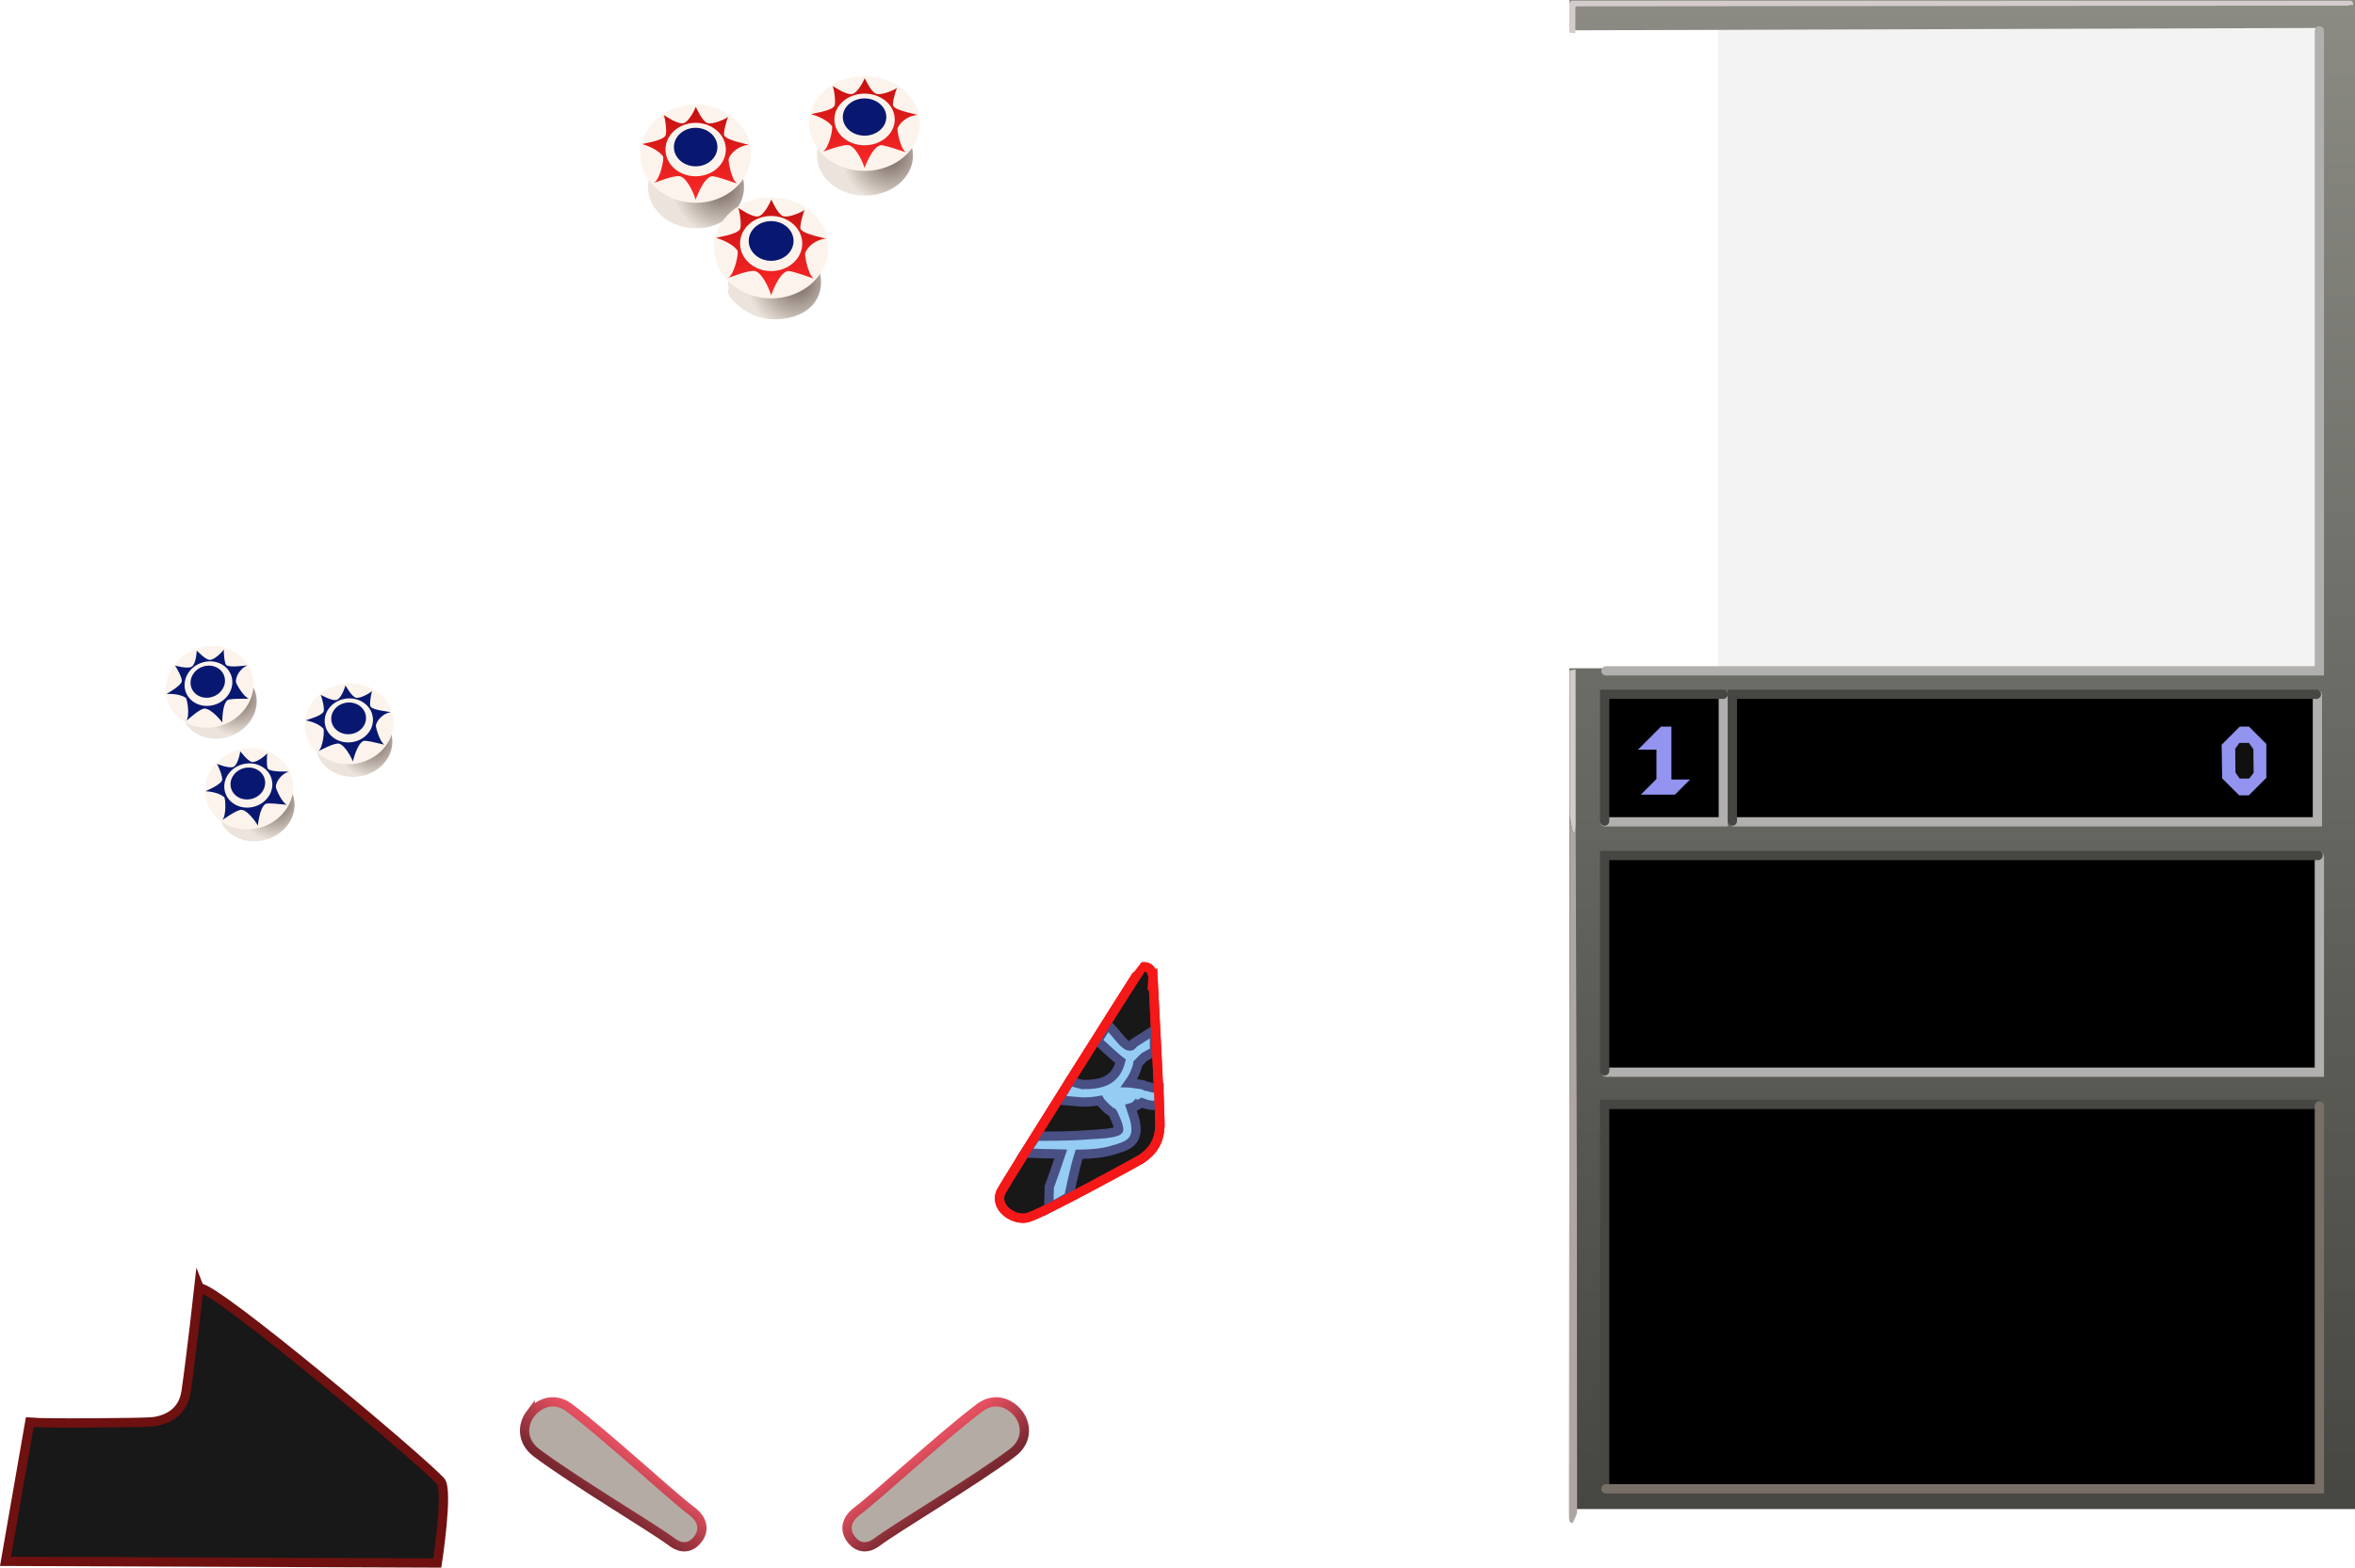 <svg version="1.1" xmlns="http://www.w3.org/2000/svg" xmlns:xlink="http://www.w3.org/1999/xlink" width="507.407" height="337.858" viewBox="0,0,507.407,337.858"><defs><linearGradient x1="122.343" y1="344.509" x2="115.163" y2="354.124" gradientUnits="userSpaceOnUse" id="color-1"><stop offset="0" stop-color="#b4aca4"/><stop offset="1" stop-color="#b4aca4"/></linearGradient><linearGradient x1="122.343" y1="344.509" x2="115.163" y2="354.124" gradientUnits="userSpaceOnUse" id="color-2"><stop offset="0" stop-color="#e45060"/><stop offset="1" stop-color="#782830"/></linearGradient><linearGradient x1="184.15" y1="344.509" x2="191.33" y2="354.124" gradientUnits="userSpaceOnUse" id="color-3"><stop offset="0" stop-color="#b4aca4"/><stop offset="1" stop-color="#b4aca4"/></linearGradient><linearGradient x1="184.15" y1="344.509" x2="191.33" y2="354.124" gradientUnits="userSpaceOnUse" id="color-4"><stop offset="0" stop-color="#e45060"/><stop offset="1" stop-color="#782830"/></linearGradient><radialGradient cx="178.028" cy="64.69" r="10.345" gradientUnits="userSpaceOnUse" id="color-5"><stop offset="0" stop-color="#706058"/><stop offset="1" stop-color="#ece4dc"/></radialGradient><linearGradient x1="172.622" y1="48.034" x2="172.622" y2="67.397" gradientUnits="userSpaceOnUse" id="color-6"><stop offset="0" stop-color="#c41010"/><stop offset="1" stop-color="#fc2828"/></linearGradient><radialGradient cx="141.635" cy="71.448" r="10.345" gradientUnits="userSpaceOnUse" id="color-7"><stop offset="0" stop-color="#706058"/><stop offset="1" stop-color="#ece4dc"/></radialGradient><linearGradient x1="136.229" y1="54.215" x2="136.229" y2="74.248" gradientUnits="userSpaceOnUse" id="color-8"><stop offset="0" stop-color="#c41010"/><stop offset="1" stop-color="#fc2828"/></linearGradient><radialGradient cx="158.063" cy="91.946" r="10.662" gradientUnits="userSpaceOnUse" id="color-9"><stop offset="0" stop-color="#706058"/><stop offset="1" stop-color="#ece4dc"/></radialGradient><linearGradient x1="152.491" y1="74.185" x2="152.491" y2="94.832" gradientUnits="userSpaceOnUse" id="color-10"><stop offset="0" stop-color="#c41010"/><stop offset="1" stop-color="#fc2828"/></linearGradient><radialGradient cx="66.847" cy="190.812" r="8.288" gradientUnits="userSpaceOnUse" id="color-11"><stop offset="0" stop-color="#706058"/><stop offset="1" stop-color="#ece4dc"/></radialGradient><radialGradient cx="45.731" cy="204.086" r="8.288" gradientUnits="userSpaceOnUse" id="color-12"><stop offset="0" stop-color="#706058"/><stop offset="1" stop-color="#ece4dc"/></radialGradient><radialGradient cx="37.501" cy="181.476" r="8.288" gradientUnits="userSpaceOnUse" id="color-13"><stop offset="0" stop-color="#706058"/><stop offset="1" stop-color="#ece4dc"/></radialGradient><linearGradient x1="409.144" y1="31.169" x2="409.144" y2="356.39" gradientUnits="userSpaceOnUse" id="color-14"><stop offset="0" stop-color="#8b8b84"/><stop offset="1" stop-color="#464642"/></linearGradient></defs><g transform="translate(13.622,-31.169)"><g data-paper-data="{&quot;isPaintingLayer&quot;:true}" fill-rule="nonzero" stroke-linejoin="miter" stroke-miterlimit="10" stroke-dasharray="" stroke-dashoffset="0" style="mix-blend-mode: normal"><path d="M356.585,180.2v-143h129v143z" fill-opacity="0.047" fill="#000000" stroke="none" stroke-width="0" stroke-linecap="butt"/><path d="" fill="#7c5c4c" stroke="none" stroke-width="1" stroke-linecap="butt"/><path d="" fill="#772828" stroke="none" stroke-width="1" stroke-linecap="butt"/><path d="" fill="#50110e" stroke="none" stroke-width="1" stroke-linecap="butt"/><path d="" fill="#386884" stroke="none" stroke-width="1" stroke-linecap="butt"/><path d="" fill="#000000" stroke="none" stroke-width="1" stroke-linecap="butt"/><path d="" fill="#000000" stroke="none" stroke-width="1" stroke-linecap="butt"/><path d="M100.609,335.949c1.763,-2.36 5.138,-3.834 8.368,-1.422c8.011,5.983 22.059,19.03 26.446,22.307c2.458,1.836 2.788,4.15 1.3,6.085c-1.317,1.713 -3.291,2.291 -5.56,0.597c-4.259,-3.18 -20.926,-13.07 -29.132,-19.199c-3.362,-2.511 -3.097,-6.125 -1.422,-8.368z" data-paper-data="{&quot;index&quot;:null}" fill="url(#color-1)" stroke="url(#color-2)" stroke-width="2" stroke-linecap="butt"/><path d="M204.462,344.317c-8.207,6.129 -24.873,16.018 -29.132,19.199c-2.269,1.695 -4.242,1.116 -5.56,-0.597c-1.488,-1.935 -1.158,-4.25 1.3,-6.085c4.387,-3.276 18.435,-16.324 26.446,-22.307c3.23,-2.412 6.605,-0.938 8.368,1.422c1.675,2.243 1.94,5.857 -1.422,8.368z" data-paper-data="{&quot;index&quot;:null}" fill="url(#color-3)" stroke="url(#color-4)" stroke-width="2" stroke-linecap="butt"/><g stroke-width="2"><path d="M234.812,242.117c0,0 1.564,29.817 1.497,31.6c-0.126,3.321 -1.349,5.388 -3.995,7.228c-0.438,0.305 -21.695,11.971 -24.619,12.672c-2.776,0.666 -7.007,-2.008 -5.732,-5.397c0.474,-1.261 30.356,-48.653 30.509,-48.67c2.486,-0.284 2.34,2.567 2.34,2.567z" data-paper-data="{&quot;index&quot;:null}" fill="#181818" stroke="#f41818" stroke-linecap="round"/><path d="M212.337,291.548l0.12,-4.592c0.882,-2.35 1.682,-4.701 2.476,-7.076c-1.24,-0.034 -2.447,-0.07 -3.584,-0.07l-4.15,-0.143l2.429,-3.627h1.722c3.508,0 6.946,-0.088 10.448,-0.37c0.001,-0 5.021,-0.18 5.563,-0.926c0.345,-0.475 -1.268,-3.954 -1.416,-3.972c-0.693,-0.084 -2.058,-1.733 -2.285,-1.925c0,0 -0.182,-0.182 -0.345,-0.479c-1.143,0.215 -2.381,0.311 -3.708,0.313l-5.154,-0.429l2.429,-4.055l2.725,0.714c4.037,0.009 7.085,-0.724 8.217,-5.009c-1.554,-1.173 -4.58,-4.093 -5,-4.461l2.196,-3.408c2.192,1.918 4.452,6.203 5.597,3.972l4.446,-2.832l0.091,4.565l-2.147,1.182c-0.524,0.403 -0.974,1.007 -1.471,1.483c-0.013,0.266 -0.065,0.449 -0.065,0.449c-0.452,1.473 -1.045,2.696 -1.77,3.701c0.087,0.002 0.172,0.01 0.256,0.023l2.453,0.35c0.307,0.039 0.591,0.152 0.834,0.32c0.561,0.056 1.143,0.323 1.707,0.402l1.169,-0.019v3.769l-1.703,-0.019c-0.695,-0.1 -1.368,-0.294 -2.023,-0.555l-1.421,0.784l-0.038,-0.068l-0.165,0.164c-0.243,0.054 -0.485,0.12 -0.727,0.193c0.66,2.012 1.861,4.861 0.475,6.9c-0.914,1.345 -2.785,1.748 -4.337,2.233c-2.195,0.686 -4.731,0.882 -7.296,0.906c-0.004,0.013 -0.006,0.02 -0.006,0.02c-0.933,2.799 -2.204,9.163 -2.204,9.163z" fill="#94ccf4" stroke="#485084" stroke-linecap="butt"/><path d="M234.812,242.117c0,0 1.564,29.817 1.497,31.6c-0.126,3.321 -1.349,5.388 -3.995,7.228c-0.438,0.305 -21.695,11.971 -24.619,12.672c-2.776,0.666 -7.007,-2.008 -5.732,-5.397c0.474,-1.261 30.356,-48.653 30.509,-48.67c2.486,-0.284 2.34,2.567 2.34,2.567z" data-paper-data="{&quot;index&quot;:null}" fill="none" stroke="#f41818" stroke-linecap="round"/></g><g stroke="none" stroke-width="0" stroke-linecap="butt"><path d="M183.089,64.69c0,4.767 -4.632,8.632 -10.345,8.632c-5.713,0 -10.345,-3.865 -10.345,-8.632c0,-4.767 4.632,-8.632 10.345,-8.632c5.713,0 10.345,3.865 10.345,8.632z" fill="url(#color-5)"/><g><path d="M184.603,57.777c0,5.649 -5.348,10.229 -11.945,10.229c-6.597,0 -11.945,-4.58 -11.945,-10.229c0,-5.649 5.348,-10.229 11.945,-10.229c6.597,0 11.945,4.58 11.945,10.229z" fill="#fcf4ec"/><path d="M163.706,63.827c1.304,-0.742 2.238,-5.069 1.905,-5.507c-1.308,-1.721 -4.433,-2.537 -4.441,-2.537c0.031,-0.134 4.193,-0.623 4.954,-1.73c0.429,-0.625 -0.041,-3.779 -0.352,-4.336c0.067,-0.038 2.862,1.972 4.212,1.707c1.292,-0.255 2.696,-3.285 2.684,-3.39c0.102,0.001 1.283,2.878 2.488,3.345c1.136,0.406 3.912,-0.807 4.491,-1.268c-0.247,0.473 -1.13,3.381 -0.807,3.905c0.656,1.066 5.204,1.805 5.234,1.932c-2.054,0.106 -3.83,1.599 -4.3,2.895c-0.149,0.385 0.559,4.317 1.771,5.124c-0.071,0.071 -4.823,-1.736 -5.562,-1.476c-1.891,0.664 -3.312,4.905 -3.362,4.904c0.054,-0.268 -1.442,-4.159 -3.127,-4.856c-1.233,-0.523 -5.706,1.369 -5.786,1.287z" data-paper-data="{&quot;index&quot;:null}" fill="url(#color-6)"/><path d="M179.16,56.914c0,3.075 -2.911,5.567 -6.502,5.567c-3.591,0 -6.502,-2.493 -6.502,-5.567c0,-3.075 2.911,-5.567 6.502,-5.567c3.591,0 6.502,2.493 6.502,5.567z" fill="#fcf4ec"/><path d="M177.345,56.396c0,2.217 -2.099,4.014 -4.687,4.014c-2.589,0 -4.687,-1.797 -4.687,-4.014c0,-2.217 2.099,-4.014 4.687,-4.014c2.589,0 4.687,1.797 4.687,4.014z" fill="#081870"/></g></g><g stroke="none" stroke-width="0" stroke-linecap="butt"><path d="M146.695,71.448c0,4.932 -4.632,8.931 -10.345,8.931c-5.713,0 -10.345,-3.998 -10.345,-8.931c0,-4.932 4.632,-8.931 10.345,-8.931c5.713,0 10.345,3.998 10.345,8.931z" fill="url(#color-7)"/><g><path d="M148.21,64.295c0,5.845 -5.348,10.583 -11.945,10.583c-6.597,0 -11.945,-4.738 -11.945,-10.583c0,-5.845 5.348,-10.583 11.945,-10.583c6.597,0 11.945,4.738 11.945,10.583z" fill="#fcf4ec"/><path d="M127.313,70.555c1.304,-0.767 2.238,-5.245 1.905,-5.698c-1.308,-1.781 -4.433,-2.625 -4.441,-2.625c0.031,-0.139 4.193,-0.645 4.954,-1.79c0.429,-0.647 -0.041,-3.91 -0.352,-4.486c0.067,-0.039 2.862,2.041 4.212,1.766c1.292,-0.263 2.696,-3.399 2.684,-3.507c0.102,0.001 1.283,2.977 2.488,3.461c1.136,0.42 3.912,-0.835 4.491,-1.312c-0.247,0.489 -1.13,3.499 -0.807,4.04c0.656,1.103 5.204,1.867 5.234,1.999c-2.054,0.109 -3.83,1.655 -4.3,2.995c-0.149,0.398 0.559,4.467 1.771,5.302c-0.071,0.073 -4.823,-1.796 -5.562,-1.527c-1.891,0.687 -3.312,5.075 -3.362,5.074c0.054,-0.277 -1.442,-4.303 -3.127,-5.024c-1.233,-0.541 -5.706,1.417 -5.786,1.332z" data-paper-data="{&quot;index&quot;:null}" fill="url(#color-8)"/><path d="M142.767,63.402c0,3.181 -2.911,5.76 -6.502,5.76c-3.591,0 -6.502,-2.579 -6.502,-5.76c0,-3.181 2.911,-5.76 6.502,-5.76c3.591,0 6.502,2.579 6.502,5.76z" fill="#fcf4ec"/><path d="M140.952,62.866c0,2.294 -2.099,4.153 -4.687,4.153c-2.589,0 -4.687,-1.859 -4.687,-4.153c0,-2.294 2.099,-4.153 4.687,-4.153c2.589,0 4.687,1.859 4.687,4.153z" fill="#081870"/></g></g><g stroke="none" stroke-width="0" stroke-linecap="butt"><path d="M163.279,91.946c0,5.084 -4.294,8.054 -10.183,8.054c-5.889,0 -10.662,-5.272 -9.799,-6.328c0.266,-0.325 -0.256,-1.822 -0.027,-2.183c2.549,-4.013 3.944,-8.747 9.347,-8.747c5.889,0 10.662,4.121 10.662,9.205z" fill="url(#color-9)"/><g><path d="M164.84,84.574c0,6.024 -5.512,10.908 -12.311,10.908c-6.799,0 -12.311,-4.884 -12.311,-10.908c0,-6.024 5.512,-10.908 12.311,-10.908c6.799,0 12.311,4.884 12.311,10.908z" fill="#fcf4ec"/><path d="M143.302,91.026c1.344,-0.791 2.306,-5.406 1.963,-5.873c-1.348,-1.835 -4.569,-2.705 -4.577,-2.705c0.032,-0.143 4.322,-0.664 5.105,-1.845c0.442,-0.667 -0.042,-4.03 -0.363,-4.623c0.07,-0.04 2.95,2.103 4.341,1.82c1.332,-0.271 2.778,-3.503 2.767,-3.615c0.105,0.001 1.322,3.069 2.565,3.568c1.171,0.433 4.032,-0.86 4.629,-1.353c-0.255,0.504 -1.164,3.606 -0.832,4.164c0.676,1.137 5.363,1.925 5.395,2.061c-2.117,0.113 -3.947,1.705 -4.432,3.087c-0.154,0.41 0.576,4.604 1.825,5.464c-0.074,0.075 -4.97,-1.851 -5.733,-1.574c-1.949,0.709 -3.414,5.231 -3.465,5.23c0.055,-0.286 -1.486,-4.435 -3.223,-5.179c-1.271,-0.558 -5.881,1.46 -5.964,1.372z" data-paper-data="{&quot;index&quot;:null}" fill="url(#color-10)"/><path d="M159.23,83.654c0,3.279 -3,5.937 -6.701,5.937c-3.701,0 -6.701,-2.658 -6.701,-5.937c0,-3.279 3,-5.937 6.701,-5.937c3.701,0 6.701,2.658 6.701,5.937z" fill="#fcf4ec"/><path d="M157.36,83.101c0,2.364 -2.163,4.28 -4.831,4.28c-2.668,0 -4.831,-1.916 -4.831,-4.28c0,-2.364 2.163,-4.28 4.831,-4.28c2.668,0 4.831,1.916 4.831,4.28z" fill="#081870"/></g></g><g stroke="none" stroke-width="0" stroke-linecap="butt"><path d="M70.879,190.389c0.402,4.036 -2.963,7.695 -7.515,8.173c-4.552,0.478 -8.569,-2.406 -8.971,-6.442c-0.402,-4.036 2.963,-7.695 7.515,-8.173c4.552,-0.478 8.569,2.406 8.971,6.442z" fill="url(#color-11)"/><g><path d="M71.128,186.159c0.476,4.782 -3.399,9.107 -8.655,9.659c-5.257,0.552 -9.904,-2.877 -10.38,-7.66c-0.476,-4.782 3.399,-9.107 8.655,-9.659c5.257,-0.552 9.904,2.877 10.38,7.66z" fill="#fcf4ec"/><path d="M54.987,193.03c0.976,-0.737 1.355,-4.479 1.053,-4.822c-1.187,-1.348 -3.746,-1.777 -3.752,-1.776c0.013,-0.116 3.289,-0.878 3.801,-1.879c0.289,-0.565 -0.351,-3.196 -0.646,-3.641c0.051,-0.038 2.447,1.43 3.5,1.092c1.008,-0.324 1.871,-3.007 1.853,-3.094c0.081,-0.008 1.265,2.329 2.265,2.624c0.94,0.249 3.049,-1.01 3.471,-1.45c-0.157,0.421 -0.615,2.957 -0.314,3.374c0.613,0.848 4.299,1.093 4.334,1.198c-1.627,0.261 -2.917,1.674 -3.182,2.811c-0.086,0.338 0.809,3.608 1.843,4.19c-0.051,0.066 -3.989,-1.066 -4.557,-0.784c-1.45,0.721 -2.226,4.43 -2.265,4.433c0.02,-0.231 -1.499,-3.4 -2.901,-3.849c-1.027,-0.34 -4.431,1.637 -4.502,1.574z" data-paper-data="{&quot;index&quot;:null}" fill="#081870"/><path d="M66.718,185.884c0.259,2.603 -1.85,4.957 -4.711,5.258c-2.861,0.301 -5.391,-1.566 -5.65,-4.169c-0.259,-2.603 1.85,-4.957 4.711,-5.258c2.861,-0.301 5.391,1.566 5.65,4.169z" fill="#fcf4ec"/><path d="M65.228,185.597c0.187,1.877 -1.334,3.574 -3.396,3.79c-2.063,0.217 -3.886,-1.129 -4.073,-3.006c-0.187,-1.877 1.334,-3.574 3.396,-3.79c2.063,-0.217 3.886,1.129 4.073,3.006z" fill="#081870"/></g></g><g stroke="none" stroke-width="0" stroke-linecap="butt"><path d="M49.67,203.124c0.942,3.945 -1.9,8.024 -6.346,9.111c-4.447,1.087 -8.815,-1.23 -9.756,-5.175c-0.942,-3.945 1.9,-8.024 6.346,-9.111c4.447,-1.087 8.815,1.23 9.756,5.176z" fill="url(#color-12)"/><g><path d="M49.347,198.899c1.116,4.675 -2.142,9.482 -7.276,10.736c-5.134,1.255 -10.201,-1.518 -11.317,-6.193c-1.116,-4.675 2.142,-9.482 7.276,-10.736c5.134,-1.255 10.201,1.518 11.317,6.193z" fill="#fcf4ec"/><path d="M34.279,207.881c0.868,-0.862 0.74,-4.62 0.395,-4.92c-1.358,-1.176 -3.951,-1.256 -3.957,-1.255c-0.003,-0.117 3.141,-1.313 3.514,-2.374c0.211,-0.599 -0.778,-3.119 -1.131,-3.521c0.045,-0.044 2.617,1.088 3.615,0.611c0.956,-0.456 1.449,-3.231 1.42,-3.316c0.08,-0.019 1.567,2.137 2.598,2.295c0.965,0.12 2.885,-1.412 3.245,-1.904c-0.099,0.438 -0.211,3.013 0.143,3.385c0.721,0.757 4.407,0.504 4.456,0.603c-1.577,0.478 -2.665,2.052 -2.775,3.213c-0.04,0.347 1.288,3.466 2.39,3.904c-0.042,0.072 -4.096,-0.519 -4.621,-0.163c-1.34,0.909 -1.609,4.689 -1.648,4.698c-0.011,-0.232 -1.943,-3.167 -3.393,-3.424c-1.063,-0.198 -4.171,2.218 -4.249,2.166z" data-paper-data="{&quot;index&quot;:null}" fill="#081870"/><path d="M44.941,199.22c0.607,2.545 -1.166,5.161 -3.961,5.844c-2.795,0.683 -5.553,-0.826 -6.16,-3.371c-0.607,-2.545 1.166,-5.161 3.961,-5.844c2.795,-0.683 5.553,0.826 6.16,3.371z" fill="#fcf4ec"/><path d="M43.426,199.137c0.438,1.834 -0.84,3.721 -2.855,4.213c-2.015,0.492 -4.003,-0.596 -4.441,-2.43c-0.438,-1.834 0.84,-3.721 2.855,-4.213c2.015,-0.492 4.003,0.596 4.441,2.43z" fill="#081870"/></g></g><g stroke="none" stroke-width="0" stroke-linecap="butt"><path d="M41.312,180.091c1.364,3.82 -1.018,8.183 -5.32,9.746c-4.302,1.563 -8.896,-0.267 -10.26,-4.086c-1.364,-3.82 1.018,-8.183 5.32,-9.746c4.302,-1.563 8.896,0.267 10.26,4.086z" fill="url(#color-13)"/><g><path d="M40.533,175.927c1.617,4.526 -1.1,9.658 -6.068,11.463c-4.968,1.805 -10.306,-0.402 -11.922,-4.928c-1.617,-4.526 1.1,-9.658 6.068,-11.463c4.968,-1.805 10.306,0.402 11.922,4.928z" fill="#fcf4ec"/><path d="M26.528,186.49c0.77,-0.951 0.234,-4.673 -0.142,-4.933c-1.477,-1.021 -4.064,-0.82 -4.07,-0.818c-0.015,-0.116 2.98,-1.646 3.235,-2.741c0.144,-0.618 -1.112,-3.017 -1.506,-3.377c0.04,-0.049 2.72,0.797 3.66,0.215c0.9,-0.557 1.09,-3.369 1.051,-3.45c0.077,-0.027 1.789,1.955 2.831,2c0.972,0.015 2.715,-1.716 3.019,-2.245c-0.051,0.447 0.117,3.018 0.509,3.35c0.799,0.675 4.435,0.023 4.495,0.116c-1.516,0.646 -2.427,2.329 -2.41,3.496c-0.002,0.349 1.656,3.306 2.8,3.621c-0.034,0.076 -4.128,-0.072 -4.611,0.339c-1.234,1.05 -1.091,4.836 -1.128,4.849c-0.036,-0.229 -2.276,-2.938 -3.745,-3.035c-1.078,-0.082 -3.905,2.658 -3.989,2.614z" data-paper-data="{&quot;index&quot;:null}" fill="#081870"/><path d="M36.187,176.724c0.88,2.464 -0.599,5.257 -3.303,6.239c-2.704,0.982 -5.609,-0.219 -6.489,-2.682c-0.88,-2.464 0.599,-5.257 3.303,-6.239c2.704,-0.982 5.609,0.219 6.489,2.682z" fill="#fcf4ec"/><path d="M34.672,176.806c0.634,1.776 -0.432,3.79 -2.381,4.498c-1.949,0.708 -4.044,-0.158 -4.678,-1.934c-0.634,-1.776 0.432,-3.79 2.381,-4.498c1.949,-0.708 4.044,0.158 4.678,1.934z" fill="#081870"/></g></g><path d="M18.764,337.635c2.532,-0.162 6.953,-1.394 7.701,-6.528c1.135,-7.795 2.775,-22.583 2.775,-22.583l0.092,0.235c3.156,-0.575 47.662,36.922 51.974,41.626c1.725,1.882 -0.706,17.638 -0.706,17.638l-93.034,-0.354l5.22,-29.987c3.464,0.314 23.613,0.105 25.977,-0.047z" fill="#181818" stroke="#6e1110" stroke-width="2" stroke-linecap="butt"/><path d="M324.503,356.39v-181.19l162.024,-0.235l-0.024,-137.765l-162,0.5v-6.531h161.082h8.2v325.221z" fill="url(#color-14)" stroke="#000000" stroke-width="0" stroke-linecap="butt"/><path d="M492.38,32.381l-166.155,0.15c-0.278,0 -0.417,0.139 -0.417,0.417v5.4c-0.419,-0.073 -0.847,-0.119 -1.282,-0.138l-0.002,-6.271c0,-0.345 0.28,-0.625 0.625,-0.625c55.755,0.006 111.579,0.006 167.472,0c0.3,0 0.503,0.081 0.609,0.242c0.111,0.178 0.17,0.423 0.175,0.734c-0.489,-0.106 -0.831,-0.075 -1.026,0.092z" fill="#d4cccc" stroke="none" stroke-width="1" stroke-linecap="butt"/><path d="M325.875,209.109c-0.228,2.774 -0.656,2.018 -1.284,-2.268l-0.012,-31.214c0.447,-0.045 0.872,-0.112 1.275,-0.197z" fill="#d4cccc" stroke="none" stroke-width="1" stroke-linecap="butt"/><path d="M493.406,32.289c-0,0 -0,0 -0,0v0z" fill="#d4cccc" stroke="none" stroke-width="1" stroke-linecap="butt"/><path d="M360.354,208.52v-27.31h125.085v27.31z" fill="#000000" stroke="none" stroke-width="0" stroke-linecap="butt"/><path d="M357.046,181.29l-0.017,26.326c0,0.284 -0.139,0.425 -0.417,0.425l-24.133,0.017l0.4,-26.268c0.006,-0.278 0.147,-0.417 0.425,-0.417z" fill="#000000" stroke="none" stroke-width="1" stroke-linecap="butt"/><path d="M324.591,206.841c0.628,4.286 1.056,5.042 1.284,2.268l0.1,32.139l0.15,42.938l0.05,72.8c0,0.267 -0.058,0.523 -0.175,0.767l-0.776,1.651c-0.523,0.078 -0.784,-0.334 -0.784,-1.234c0.067,-50.434 0.117,-100.877 0.15,-151.328z" fill="#aea6a2" stroke="none" stroke-width="1" stroke-linecap="butt"/><path d="M485.6,216.373l-0.1,44.647c0,0.284 -0.142,0.425 -0.425,0.425c-50.529,0.022 -101.024,0.025 -151.486,0.008c-0.375,0 -0.801,0.2 -1.084,0.4c0.058,-0.617 0.359,-1.051 0.359,-1.676c-0.006,-14.477 -0.011,-28.936 -0.017,-43.38c0,-0.278 0.136,-0.417 0.409,-0.417z" fill="#000000" stroke="none" stroke-width="1" stroke-linecap="butt"/><path d="M485.475,269.709l-0.008,81.38c0,0.278 -0.139,0.417 -0.417,0.417l-152.287,0.025l-0.092,-81.497c0,-0.189 0.153,-0.342 0.342,-0.342z" fill="#000000" stroke="none" stroke-width="1" stroke-linecap="butt"/><g fill="none" stroke-width="2" stroke-linecap="round"><path d="M486.106,215.825v46.42h-153.716" data-paper-data="{&quot;index&quot;:null}" stroke="#b2afaf"/><path d="M332.113,261.967v-46.42h153.716" stroke="#464642"/></g><g fill="none" stroke-width="2" stroke-linecap="round"><path d="M357.686,180.964v27.327h-25.527" data-paper-data="{&quot;index&quot;:null}" stroke="#b2afaf"/><path d="M332.113,208.128v-27.327h25.527" stroke="#464642"/></g><g fill="none" stroke-width="2" stroke-linecap="round"><path d="M332.113,351.751v-82.556h153.716" stroke="#464642"/><path d="M486.106,269.472v82.556h-153.716" data-paper-data="{&quot;index&quot;:null}" stroke="#786f67"/></g><g fill="none" stroke-width="2" stroke-linecap="round"><path d="M485.689,180.964v27.327h-125.83" data-paper-data="{&quot;index&quot;:null}" stroke="#b2afaf"/><path d="M359.631,208.128v-27.327h125.83" stroke="#464642"/></g><path d="M339.904,202.433l3.374,-3.374v-6.33h-3.98l4.965,-4.965h2.236v11.409h4.018l-3.26,3.26z" fill="#9294ef" stroke="#cf0000" stroke-width="0" stroke-linecap="round"/><path d="M465.054,191.672l3.909,-3.909h1.981l3.741,3.741v7.297l-3.776,3.776h-2.085l-3.66,-3.66z" fill="#9294ef" stroke="#ff0000" stroke-width="0" stroke-linecap="round"/><path d="M467.978,192.536l0.896,-1.252h2.067l0.946,1.344l0.06,5.093l-0.96,1.242h-2.05l-0.912,-1.302z" fill="#101010" stroke="#ff0000" stroke-width="0" stroke-linecap="round"/><path d="M486.106,37.825v137.92h-153.716" data-paper-data="{&quot;index&quot;:null}" fill="none" stroke="#b2afaf" stroke-width="2" stroke-linecap="round"/></g></g></svg>